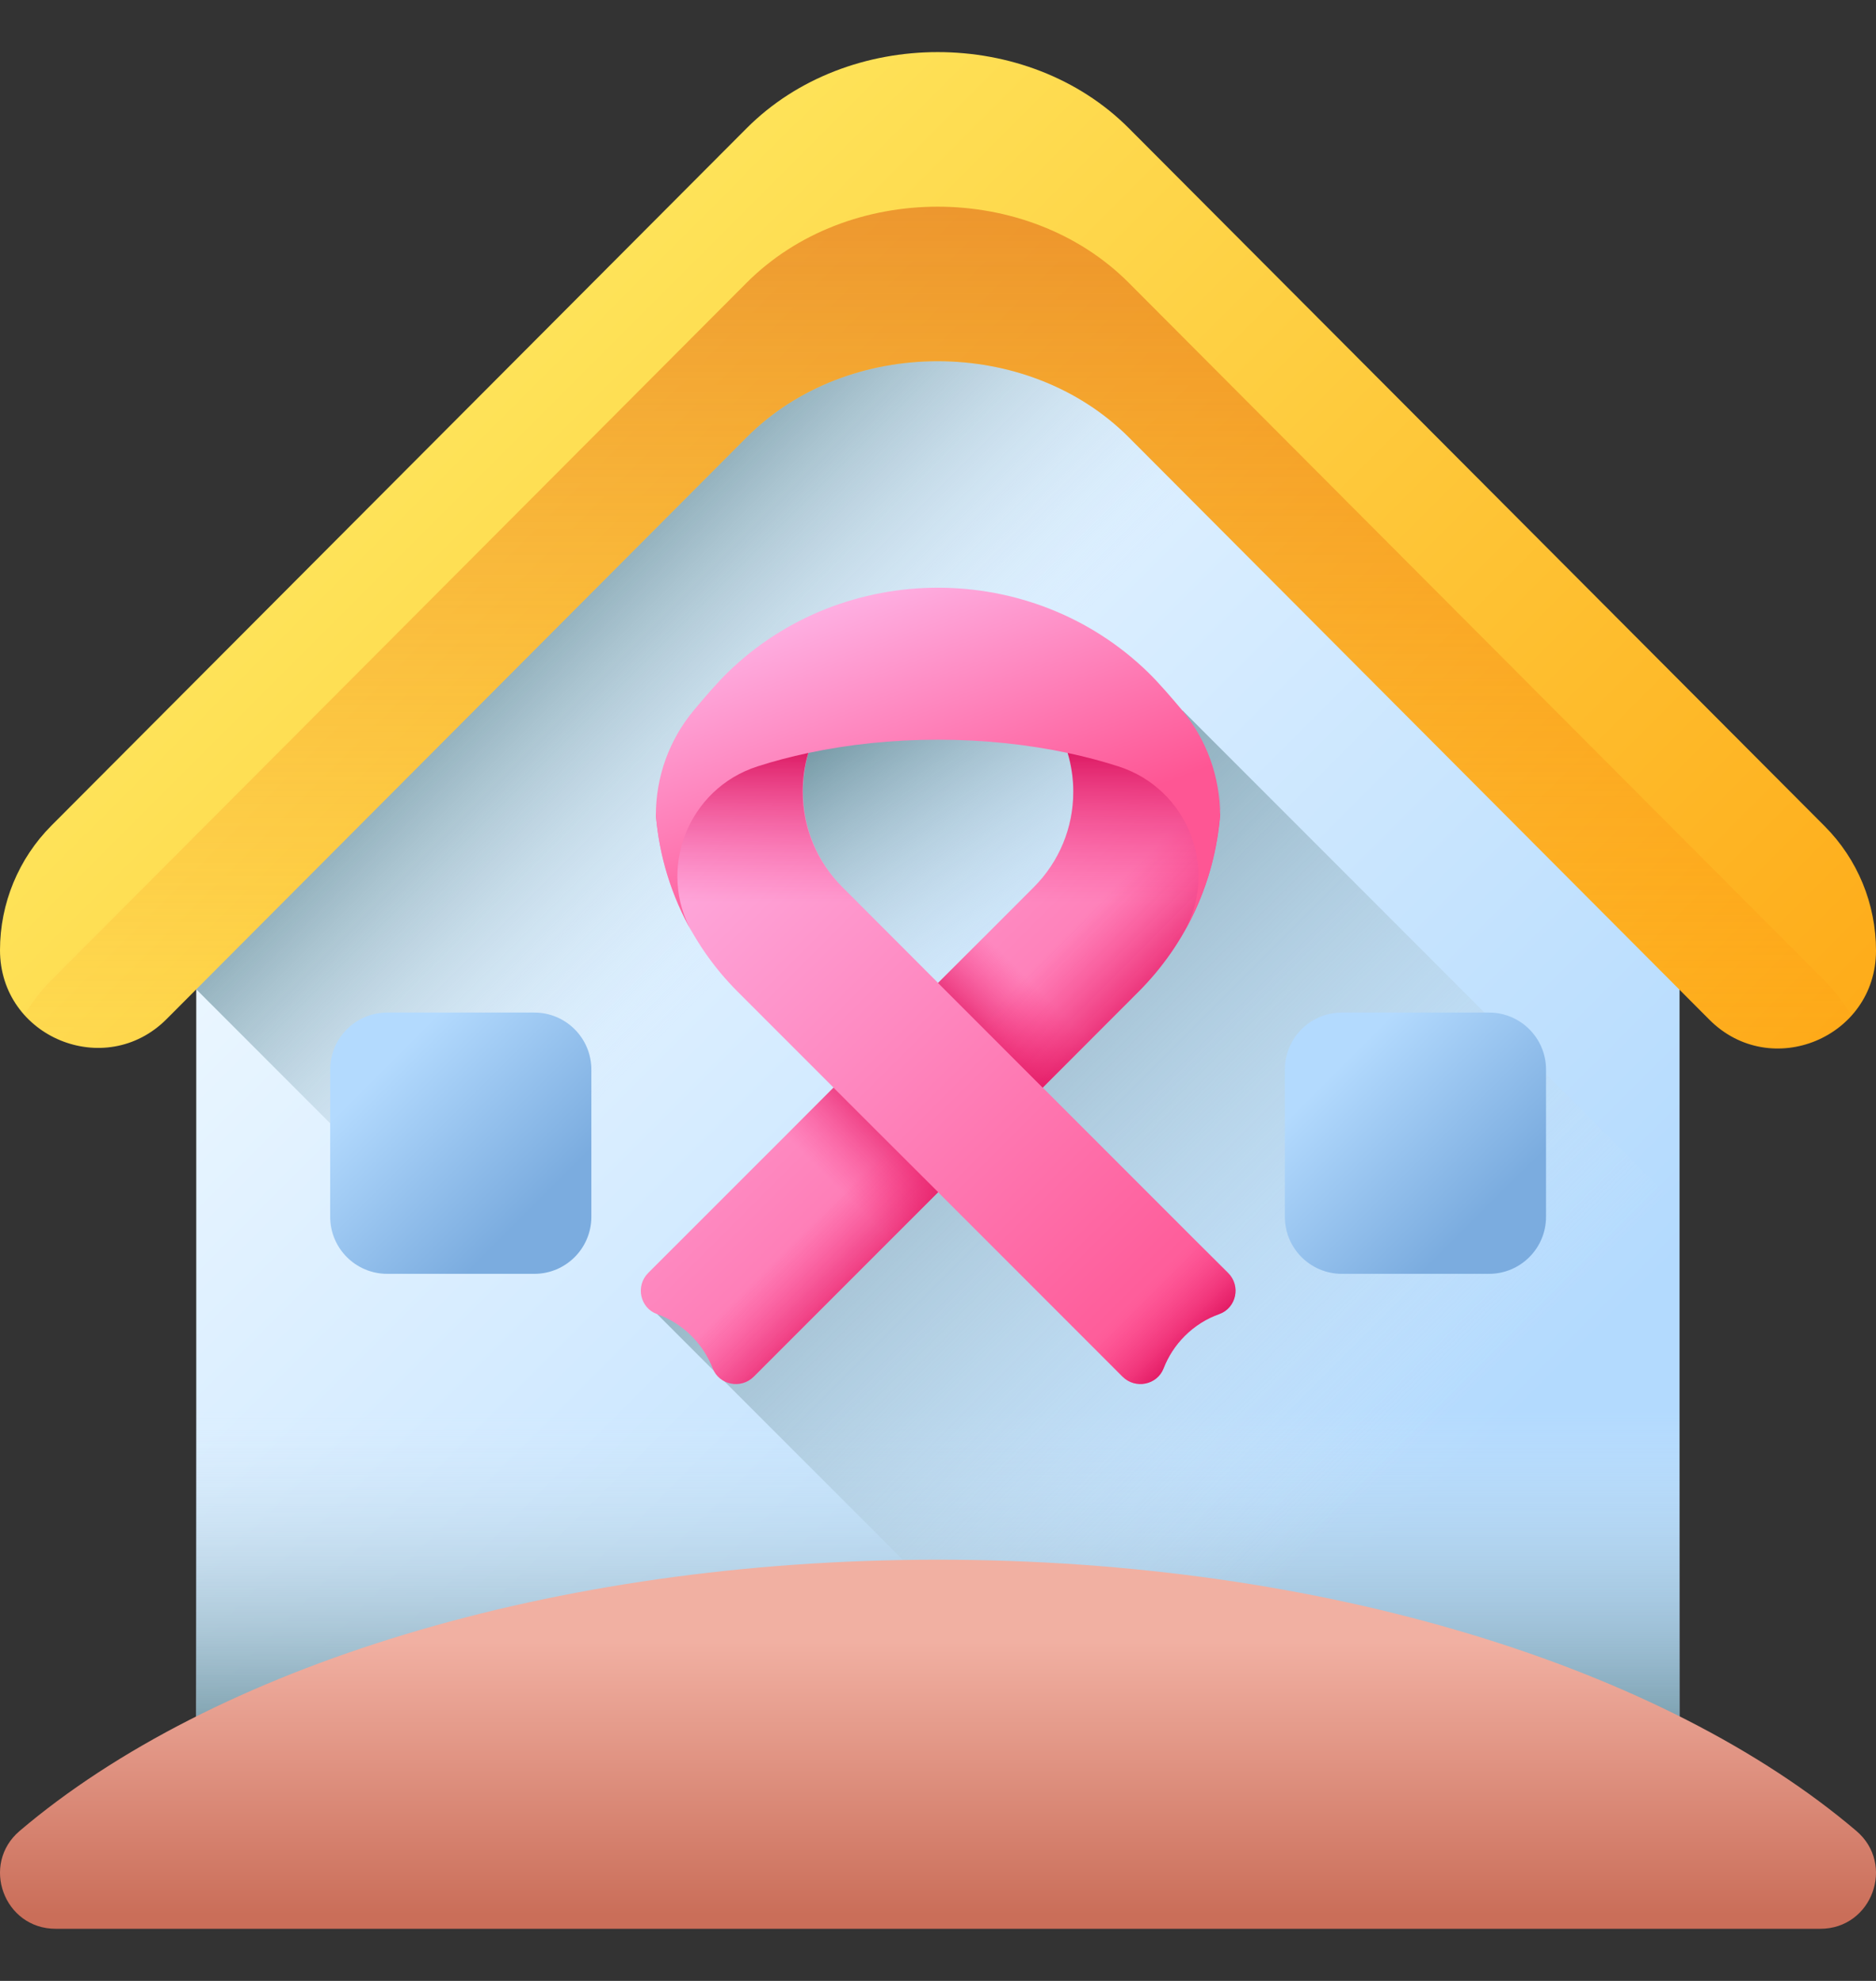 <svg width="18" height="19" viewBox="0 0 18 19" fill="none" xmlns="http://www.w3.org/2000/svg">
<rect x="0" y="0" width="18" height="19" fill="#333333" stroke="none"/>
<g clip-path="url(#clip0_5044_36313)">
<g clip-path="url(#clip1_5044_36313)">
<path d="M15.518 17.265H2.48C2.15 17.265 1.883 16.997 1.883 16.668V8.736L8.256 2.633C8.664 2.242 9.333 2.242 9.742 2.633L16.115 8.736V16.668C16.115 16.997 15.847 17.265 15.518 17.265Z" fill="url(#paint0_linear_5044_36313)"/>
<path d="M9.658 17.265H15.518C15.847 17.265 16.115 16.997 16.115 16.668V8.736L9.742 2.633C9.333 2.242 8.664 2.242 8.256 2.633L1.883 8.736V9.489L9.658 17.265Z" fill="url(#paint1_linear_5044_36313)"/>
<path d="M1.883 12.994V16.668C1.883 16.997 2.15 17.265 2.48 17.265H15.518C15.847 17.265 16.115 16.997 16.115 16.668V12.994H1.883Z" fill="url(#paint2_linear_5044_36313)"/>
<path d="M9 9.615C9.94 9.615 10.703 8.892 10.703 8C10.703 7.108 9.94 6.385 9 6.385C8.059 6.385 7.297 7.108 7.297 8C7.297 8.892 8.059 9.615 9 9.615Z" fill="url(#paint3_linear_5044_36313)"/>
<path d="M11.346 6.814C11.346 7.42 11.099 7.999 10.662 8.418L6.305 12.604L10.966 17.265H15.52C15.85 17.265 16.117 16.997 16.117 16.668V11.586L11.346 6.814Z" fill="url(#paint4_linear_5044_36313)"/>
<path d="M11.783 12.21L10.005 10.432L10.922 9.514C11.395 9.042 11.657 8.437 11.708 7.818C11.708 7.817 11.708 7.816 11.708 7.815C11.715 7.731 10.356 6.172 9.001 6.172C7.643 6.172 6.288 7.731 6.294 7.815C6.294 7.816 6.294 7.817 6.295 7.818C6.346 8.437 6.607 9.042 7.08 9.514L7.998 10.432L6.219 12.21C6.096 12.333 6.14 12.545 6.304 12.604C6.425 12.647 6.539 12.718 6.636 12.815C6.727 12.906 6.795 13.012 6.839 13.125C6.901 13.285 7.111 13.326 7.233 13.204L9.001 11.435L10.77 13.204C10.892 13.326 11.101 13.285 11.164 13.125C11.207 13.012 11.275 12.906 11.366 12.815C11.463 12.718 11.577 12.647 11.698 12.604C11.862 12.545 11.907 12.333 11.783 12.21ZM9.001 9.428L8.084 8.51C7.839 8.265 7.704 7.939 7.704 7.593C7.704 7.465 7.722 7.341 7.757 7.222C7.818 7.017 7.929 6.83 8.084 6.675C8.329 6.43 8.655 6.295 9.001 6.295C9.348 6.295 9.674 6.43 9.919 6.675C10.074 6.83 10.185 7.017 10.245 7.222C10.281 7.341 10.299 7.465 10.299 7.593C10.299 7.939 10.164 8.265 9.919 8.51L9.001 9.428Z" fill="url(#paint5_linear_5044_36313)"/>
<path d="M6.839 13.124C6.795 13.012 6.727 12.906 6.636 12.815C6.539 12.717 6.425 12.647 6.304 12.604C6.14 12.545 6.096 12.333 6.219 12.21L7.997 10.432L9.001 11.435L7.233 13.204C7.111 13.326 6.901 13.285 6.839 13.124Z" fill="url(#paint6_linear_5044_36313)"/>
<path d="M6.34 12.618C6.447 12.662 6.548 12.727 6.636 12.815C6.727 12.906 6.794 13.012 6.838 13.125C6.9 13.285 7.11 13.326 7.232 13.204L9.001 11.435L8.262 10.696L6.34 12.618Z" fill="url(#paint7_linear_5044_36313)"/>
<path d="M10.004 10.432L9 9.428L9.909 8.519L10.912 9.523L10.004 10.432Z" fill="url(#paint8_linear_5044_36313)"/>
<path d="M10.183 8.775L10.174 8.784L9.266 9.693L10.005 10.432L10.922 9.514C11.395 9.041 11.657 8.437 11.708 7.818C11.708 7.817 11.708 7.816 11.708 7.815C11.721 7.646 11.692 7.477 11.624 7.322C11.485 7.006 11.284 6.711 11.021 6.453C10.993 6.426 10.964 6.399 10.935 6.373C11.086 7.219 10.836 8.123 10.183 8.775Z" fill="url(#paint9_linear_5044_36313)"/>
<path d="M10.016 10.445L10.271 10.701H10.271L10.016 10.445Z" fill="url(#paint10_linear_5044_36313)"/>
<path d="M11.699 12.604C11.864 12.545 11.908 12.333 11.785 12.21L11.148 11.574L10.145 12.577L10.771 13.204C10.893 13.326 11.103 13.285 11.165 13.124C11.209 13.012 11.276 12.906 11.367 12.815C11.464 12.717 11.578 12.647 11.699 12.604Z" fill="url(#paint11_linear_5044_36313)"/>
<path d="M9 6.172C7.641 6.172 6.286 7.731 6.293 7.815C6.293 7.816 6.293 7.817 6.293 7.818C6.341 8.402 6.577 8.973 7.001 9.433H10.999C11.422 8.973 11.658 8.402 11.706 7.818C11.707 7.817 11.707 7.816 11.707 7.815C11.713 7.731 10.355 6.172 9 6.172ZM9.917 8.51L9 9.428L8.082 8.51C7.837 8.265 7.702 7.939 7.702 7.593C7.702 7.465 7.72 7.341 7.756 7.222C7.816 7.017 7.927 6.83 8.082 6.675C8.327 6.43 8.653 6.295 9 6.295C9.346 6.295 9.672 6.43 9.917 6.675C10.072 6.83 10.184 7.017 10.244 7.222C10.279 7.341 10.298 7.465 10.298 7.593C10.298 7.939 10.163 8.265 9.917 8.51Z" fill="url(#paint12_linear_5044_36313)"/>
<path d="M11.02 6.453C9.906 5.365 8.093 5.365 6.979 6.453C6.883 6.547 6.766 6.682 6.656 6.814C6.421 7.096 6.293 7.451 6.293 7.817V7.818C6.325 8.21 6.442 8.597 6.644 8.948C6.297 8.341 6.602 7.564 7.268 7.351C7.423 7.301 7.586 7.258 7.756 7.222C8.141 7.14 8.561 7.095 9 7.095C9.438 7.095 9.858 7.14 10.244 7.222C10.413 7.258 10.576 7.301 10.731 7.351C11.398 7.564 11.702 8.341 11.355 8.948C11.557 8.597 11.674 8.21 11.706 7.818C11.706 7.818 11.706 7.817 11.706 7.817C11.706 7.451 11.578 7.096 11.344 6.814C11.233 6.682 11.116 6.547 11.02 6.453Z" fill="url(#paint13_linear_5044_36313)"/>
<path d="M17.466 18.5C17.962 18.5 18.189 17.882 17.811 17.561C15.973 15.999 12.714 14.96 9 14.96C5.286 14.96 2.027 15.999 0.189 17.561C-0.189 17.882 0.038 18.5 0.534 18.5H17.466Z" fill="url(#paint14_linear_5044_36313)"/>
<path d="M18 9.118V9.118C18 9.953 16.99 10.371 16.401 9.78L10.832 4.195C9.861 3.221 8.134 3.221 7.163 4.195L1.599 9.774C1.01 10.365 0 9.948 0 9.113C0 8.665 0.178 8.235 0.494 7.918L7.163 1.231C8.134 0.256 9.861 0.256 10.832 1.231L17.506 7.923C17.823 8.24 18 8.67 18 9.118Z" fill="url(#paint15_linear_5044_36313)"/>
<path d="M7.163 2.713L0.494 9.4C0.393 9.502 0.306 9.615 0.234 9.736C0.568 10.107 1.186 10.188 1.599 9.774L7.163 4.195C8.134 3.221 9.86 3.221 10.831 4.195L16.4 9.78C16.813 10.193 17.431 10.113 17.765 9.741C17.693 9.62 17.607 9.507 17.506 9.406L10.831 2.713C9.86 1.739 8.134 1.739 7.163 2.713Z" fill="url(#paint16_linear_5044_36313)"/>
<path d="M5.127 12.218H3.715C3.413 12.218 3.168 11.973 3.168 11.671V10.259C3.168 9.957 3.413 9.712 3.715 9.712H5.127C5.429 9.712 5.674 9.957 5.674 10.259V11.671C5.674 11.973 5.429 12.218 5.127 12.218Z" fill="url(#paint17_linear_5044_36313)"/>
<path d="M14.287 12.218H12.875C12.573 12.218 12.328 11.973 12.328 11.671V10.259C12.328 9.957 12.573 9.712 12.875 9.712H14.287C14.589 9.712 14.834 9.957 14.834 10.259V11.671C14.834 11.973 14.589 12.218 14.287 12.218Z" fill="url(#paint18_linear_5044_36313)"/>
</g>
</g>
<defs>
<linearGradient id="paint0_linear_5044_36313" x1="3.781" y1="7.607" x2="12.188" y2="16.015" gradientUnits="userSpaceOnUse">
<stop stop-color="#EAF6FF"/>
<stop offset="1" stop-color="#B3DAFE"/>
</linearGradient>
<linearGradient id="paint1_linear_5044_36313" x1="8.098" y1="8.212" x2="4.976" y2="5.09" gradientUnits="userSpaceOnUse">
<stop stop-color="#D8ECFE" stop-opacity="0"/>
<stop offset="1" stop-color="#678D98"/>
</linearGradient>
<linearGradient id="paint2_linear_5044_36313" x1="8.999" y1="13.523" x2="8.999" y2="16.938" gradientUnits="userSpaceOnUse">
<stop stop-color="#D8ECFE" stop-opacity="0"/>
<stop offset="1" stop-color="#678D98"/>
</linearGradient>
<linearGradient id="paint3_linear_5044_36313" x1="10.064" y1="9.558" x2="8.087" y2="6.664" gradientUnits="userSpaceOnUse">
<stop stop-color="#D8ECFE" stop-opacity="0"/>
<stop offset="1" stop-color="#678D98"/>
</linearGradient>
<linearGradient id="paint4_linear_5044_36313" x1="13.291" y1="14.175" x2="7.556" y2="8.44" gradientUnits="userSpaceOnUse">
<stop stop-color="#D8ECFE" stop-opacity="0"/>
<stop offset="1" stop-color="#678D98"/>
</linearGradient>
<linearGradient id="paint5_linear_5044_36313" x1="6.482" y1="7.668" x2="11.505" y2="12.691" gradientUnits="userSpaceOnUse">
<stop stop-color="#FEAEE1"/>
<stop offset="1" stop-color="#FE5694"/>
</linearGradient>
<linearGradient id="paint6_linear_5044_36313" x1="8.038" y1="11.395" x2="8.82" y2="10.612" gradientUnits="userSpaceOnUse">
<stop stop-color="#FD3581" stop-opacity="0"/>
<stop offset="1" stop-color="#D2024E"/>
</linearGradient>
<linearGradient id="paint7_linear_5044_36313" x1="7.564" y1="11.939" x2="8.342" y2="12.716" gradientUnits="userSpaceOnUse">
<stop stop-color="#FD3581" stop-opacity="0"/>
<stop offset="1" stop-color="#D2024E"/>
</linearGradient>
<linearGradient id="paint8_linear_5044_36313" x1="9.952" y1="9.479" x2="9.266" y2="10.166" gradientUnits="userSpaceOnUse">
<stop stop-color="#FD3581" stop-opacity="0"/>
<stop offset="1" stop-color="#D2024E"/>
</linearGradient>
<linearGradient id="paint9_linear_5044_36313" x1="10.634" y1="8.563" x2="11.594" y2="9.524" gradientUnits="userSpaceOnUse">
<stop stop-color="#FD3581" stop-opacity="0"/>
<stop offset="1" stop-color="#D2024E"/>
</linearGradient>
<linearGradient id="paint10_linear_5044_36313" x1="10.218" y1="10.647" x2="10.311" y2="10.74" gradientUnits="userSpaceOnUse">
<stop stop-color="#972437" stop-opacity="0"/>
<stop offset="1" stop-color="#42210B"/>
</linearGradient>
<linearGradient id="paint11_linear_5044_36313" x1="10.97" y1="12.399" x2="11.585" y2="13.014" gradientUnits="userSpaceOnUse">
<stop stop-color="#FD3581" stop-opacity="0"/>
<stop offset="1" stop-color="#D2024E"/>
</linearGradient>
<linearGradient id="paint12_linear_5044_36313" x1="9" y1="8.653" x2="9" y2="6.995" gradientUnits="userSpaceOnUse">
<stop stop-color="#FD3581" stop-opacity="0"/>
<stop offset="1" stop-color="#D2024E"/>
</linearGradient>
<linearGradient id="paint13_linear_5044_36313" x1="8.226" y1="5.747" x2="9.165" y2="8.266" gradientUnits="userSpaceOnUse">
<stop stop-color="#FEAEE1"/>
<stop offset="1" stop-color="#FE5694"/>
</linearGradient>
<linearGradient id="paint14_linear_5044_36313" x1="9" y1="15.747" x2="9" y2="18.363" gradientUnits="userSpaceOnUse">
<stop stop-color="#F1B0A2"/>
<stop offset="1" stop-color="#CA6E59"/>
</linearGradient>
<linearGradient id="paint15_linear_5044_36313" x1="3.997" y1="3.948" x2="14.824" y2="14.775" gradientUnits="userSpaceOnUse">
<stop stop-color="#FEE45A"/>
<stop offset="1" stop-color="#FEA613"/>
</linearGradient>
<linearGradient id="paint16_linear_5044_36313" x1="9" y1="10.508" x2="9" y2="-5.508" gradientUnits="userSpaceOnUse">
<stop stop-color="#FE7701" stop-opacity="0"/>
<stop offset="0.185" stop-color="#F87204" stop-opacity="0.185"/>
<stop offset="0.431" stop-color="#E7630C" stop-opacity="0.431"/>
<stop offset="0.711" stop-color="#CB4B19" stop-opacity="0.711"/>
<stop offset="1" stop-color="#A72B2B"/>
</linearGradient>
<linearGradient id="paint17_linear_5044_36313" x1="3.686" y1="10.229" x2="5.08" y2="11.624" gradientUnits="userSpaceOnUse">
<stop stop-color="#B3DAFE"/>
<stop offset="1" stop-color="#7BACDF"/>
</linearGradient>
<linearGradient id="paint18_linear_5044_36313" x1="12.846" y1="10.229" x2="14.24" y2="11.624" gradientUnits="userSpaceOnUse">
<stop stop-color="#B3DAFE"/>
<stop offset="1" stop-color="#7BACDF"/>
</linearGradient>
<clipPath id="clip0_5044_36313">
<rect width="18" height="18" fill="white" transform="translate(0 0.5)"/>
</clipPath>
<clipPath id="clip1_5044_36313">
<rect width="18" height="18" fill="white" transform="translate(0 0.5)"/>
</clipPath>
</defs>
</svg>
